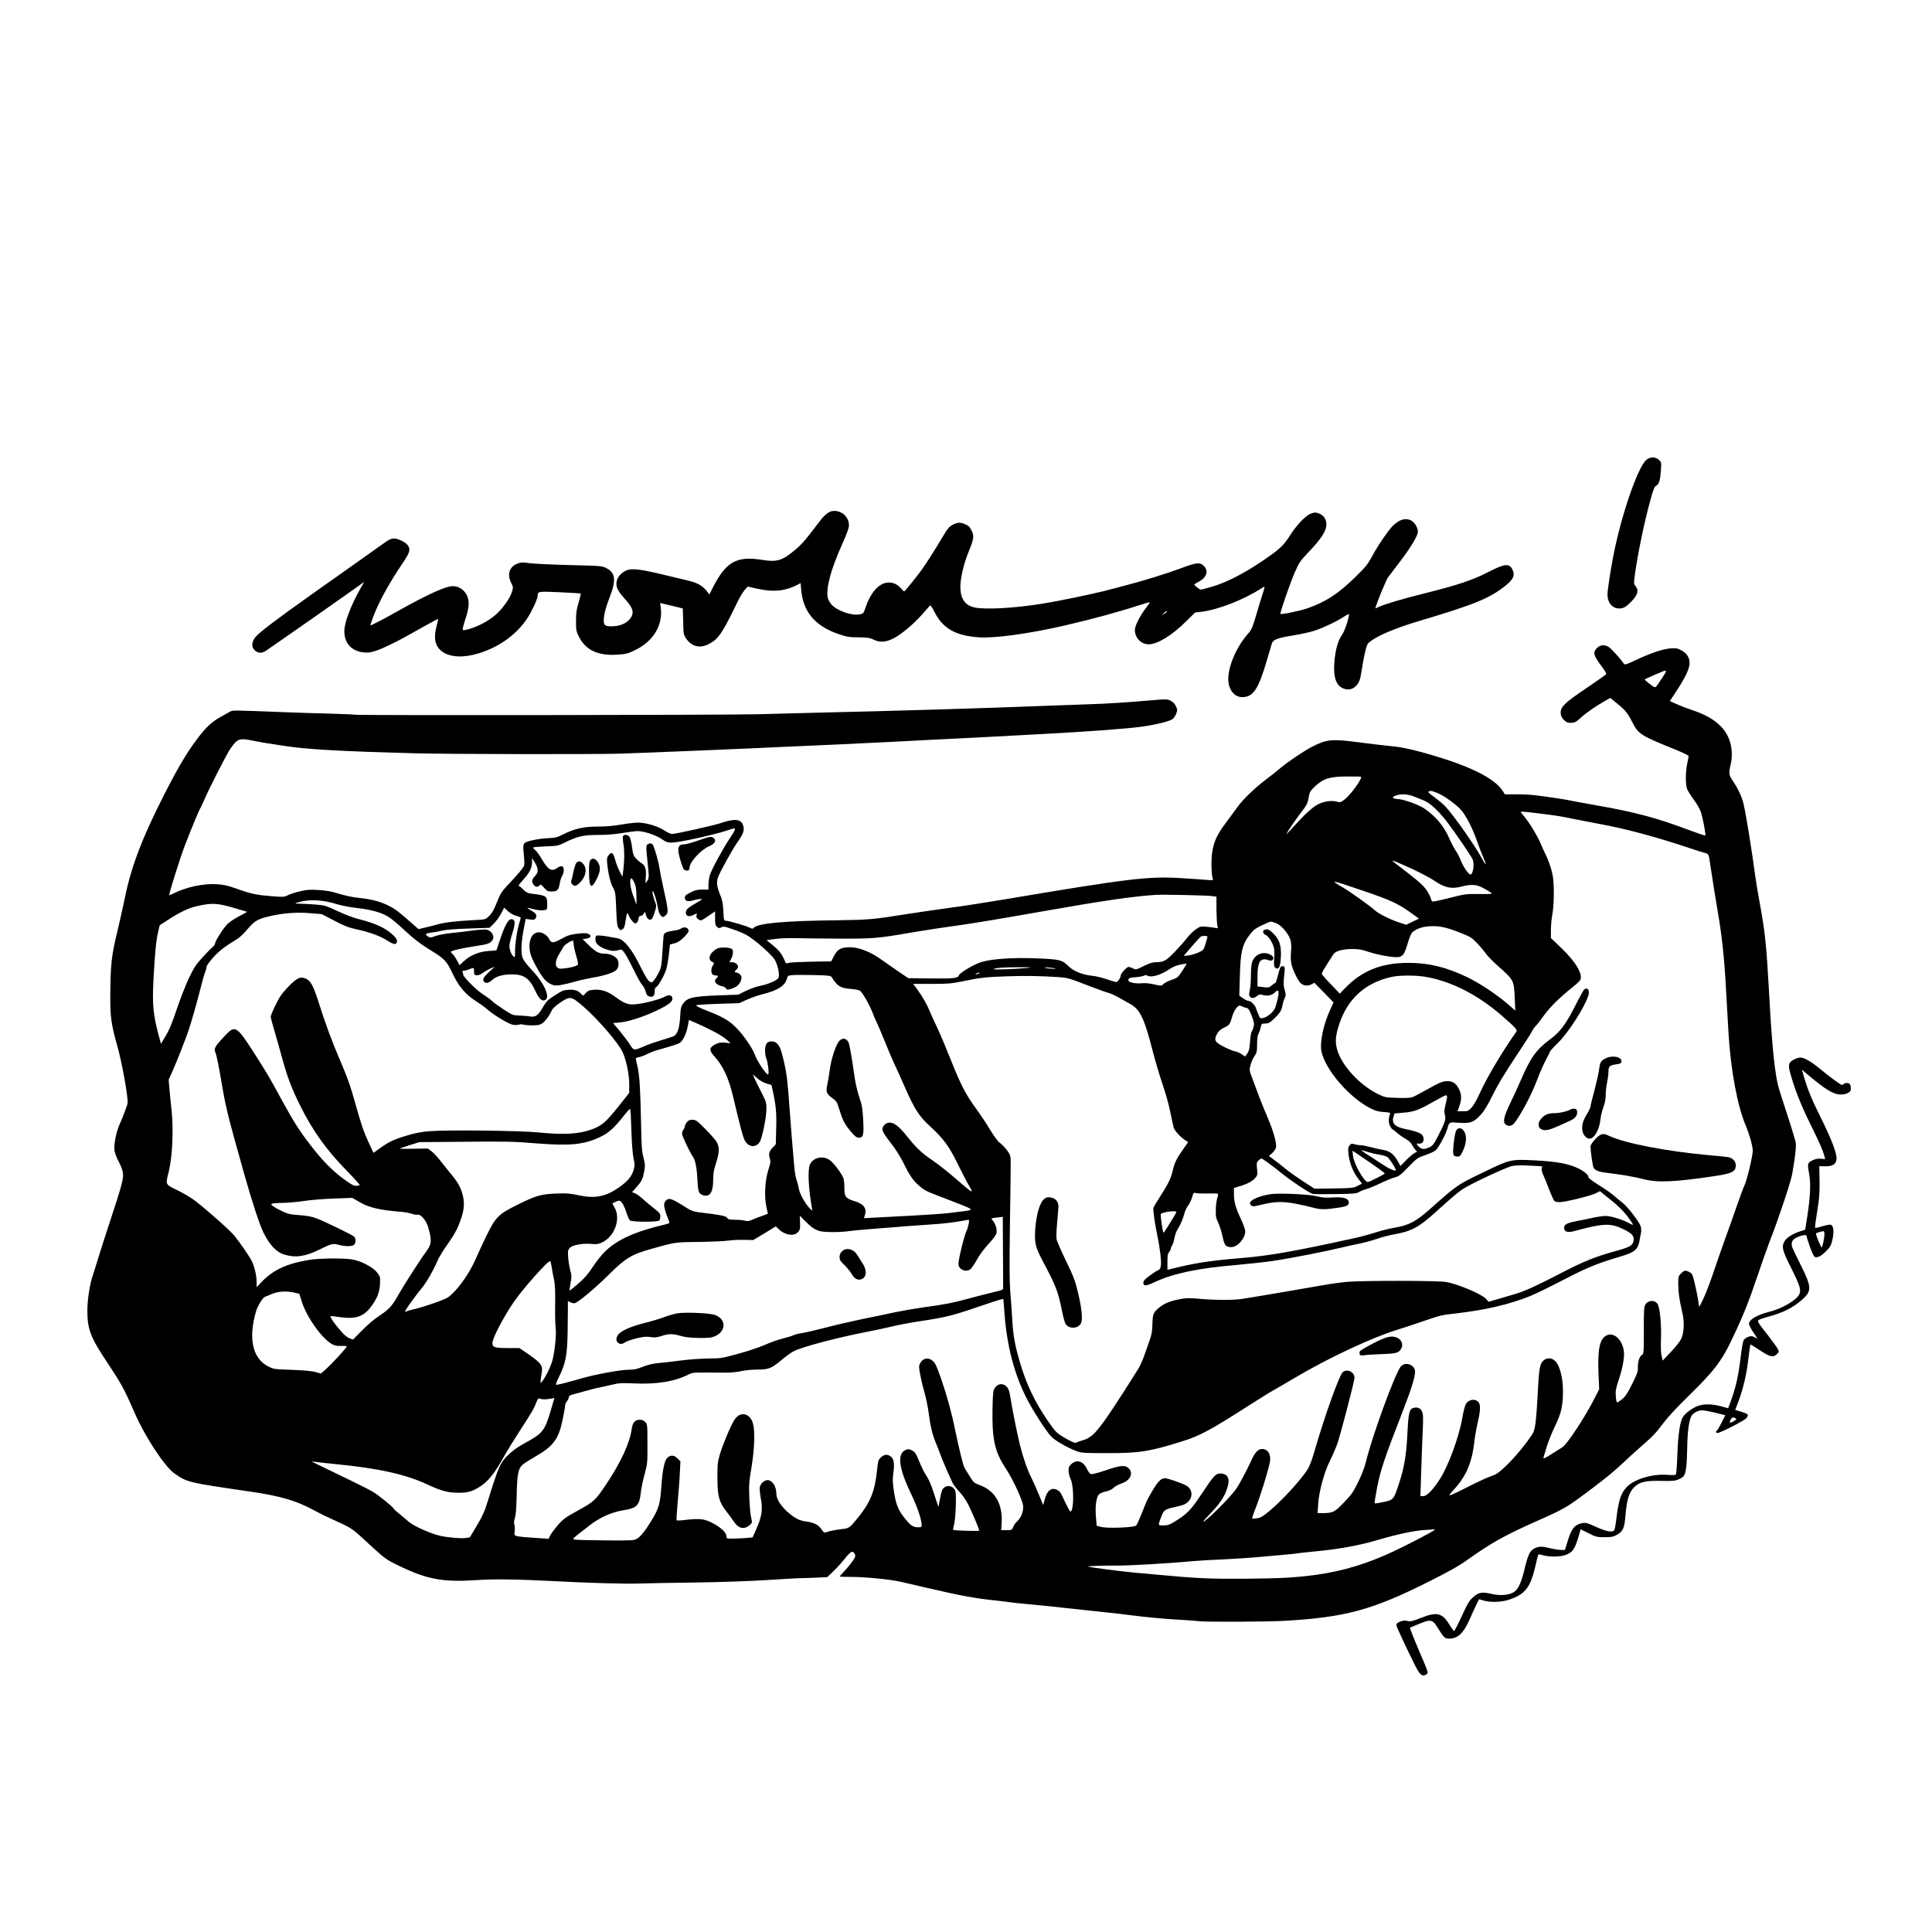 <?xml version="1.0" standalone="no"?>
<!DOCTYPE svg PUBLIC "-//W3C//DTD SVG 20010904//EN"
 "http://www.w3.org/TR/2001/REC-SVG-20010904/DTD/svg10.dtd">
<svg version="1.0" xmlns="http://www.w3.org/2000/svg"
 width="200" height="200" viewBox="0 0 2048 2048"
 preserveAspectRatio="xMidYMid meet">
    <style type="text/css"> 
        .animate-color { 
            animation: animate-color 5s ease-in-out infinite; 
        }
        @keyframes animate-color { 
            0% { fill: #ff0000; } 
            100% { fill: #0000ff; } 
        } 
    </style>


<g transform="translate(0,2048) scale(0.1,-0.1)"
class="animate-color" stroke="none">
<path d="M17452 15605 c-92 -77 -270 -599 -352 -1028 -32 -169 -60 -355 -60
-398 0 -87 51 -149 124 -149 47 0 74 16 135 80 65 67 75 117 34 163 -15 16
-15 28 1 140 35 237 98 539 163 774 29 106 41 134 59 144 30 16 42 53 50 161
6 84 6 87 -19 112 -36 35 -94 36 -135 1z"/>
<path d="M8820 15062 c-38 -6 -87 -47 -138 -117 -128 -171 -178 -229 -242
-284 -143 -123 -200 -142 -360 -116 -275 44 -386 -20 -529 -304 l-32 -63 -23
31 c-44 59 -100 92 -197 115 -35 9 -147 36 -249 60 -230 56 -335 71 -390 56
-55 -15 -107 -63 -120 -111 -17 -63 1 -105 79 -192 86 -94 104 -143 73 -197
-31 -55 -99 -92 -180 -98 -90 -6 -112 5 -112 58 0 62 19 136 66 258 67 173 57
251 -39 300 -43 23 -57 24 -388 32 -189 5 -381 14 -427 20 -73 11 -89 10 -128
-5 -84 -32 -111 -114 -65 -204 21 -40 22 -48 10 -89 -18 -66 -97 -180 -170
-245 -36 -33 -102 -77 -151 -101 -83 -42 -192 -76 -204 -63 -3 3 8 48 25 100
38 113 47 178 32 234 -23 86 -104 141 -185 127 -89 -14 -287 -108 -586 -277
-111 -63 -254 -137 -264 -137 -2 0 11 39 29 88 59 159 168 358 317 578 74 110
83 143 48 187 -27 34 -105 70 -147 69 -19 -1 -48 -12 -66 -24 -18 -12 -134
-94 -258 -183 -125 -88 -356 -252 -515 -364 -399 -283 -588 -426 -626 -474
-43 -54 -45 -108 -5 -143 35 -30 75 -31 118 -1 193 132 868 605 977 684 l63
45 -42 -73 c-103 -185 -169 -361 -169 -448 0 -130 76 -214 207 -227 47 -5 73
-1 138 21 76 26 233 103 375 185 82 47 270 150 274 150 2 0 -5 -32 -15 -72
-36 -137 -18 -220 61 -277 83 -60 230 -66 390 -15 216 68 393 196 509 369 48
73 111 208 111 242 1 44 4 45 234 35 119 -5 219 -12 222 -14 2 -3 -8 -45 -22
-94 -22 -72 -28 -109 -28 -194 -1 -96 2 -110 28 -164 71 -146 202 -209 408
-196 98 7 113 10 195 51 187 92 289 258 268 439 l-7 58 84 -20 c45 -11 100
-24 120 -29 l36 -9 4 -139 c3 -136 4 -140 33 -182 71 -101 176 -109 292 -23
64 48 119 139 251 414 23 47 56 102 74 124 l34 38 99 -22 c169 -38 292 -27
416 35 l46 24 6 -73 c20 -230 147 -382 392 -466 89 -31 113 -35 216 -36 98 -2
124 -6 159 -24 63 -32 128 -29 208 11 80 39 217 153 307 256 38 43 74 84 80
91 9 10 20 -5 51 -65 88 -175 223 -252 470 -269 166 -12 537 39 909 125 286
66 576 145 777 211 67 21 124 38 126 36 2 -2 -17 -30 -42 -63 -63 -82 -116
-187 -116 -231 0 -83 66 -152 147 -152 93 0 250 97 399 246 l92 91 62 7 c179
20 459 130 647 253 13 9 25 14 27 12 2 -2 -7 -38 -21 -79 -14 -41 -44 -141
-68 -223 -36 -122 -49 -154 -78 -186 -126 -139 -217 -346 -217 -491 1 -109 63
-190 148 -190 116 0 172 84 261 390 24 80 47 159 52 176 13 44 56 60 231 89
81 13 182 36 225 50 93 31 238 100 311 149 28 19 52 30 52 25 0 -40 -45 -176
-70 -212 -43 -61 -69 -143 -82 -262 -22 -203 17 -304 125 -322 72 -11 136 48
151 142 36 226 60 330 82 349 74 69 273 155 544 235 587 175 750 242 915 378
76 62 94 102 71 156 -32 79 -79 76 -258 -16 -167 -86 -325 -139 -658 -222
-237 -59 -419 -112 -496 -145 l-45 -20 6 23 c21 67 109 280 128 306 12 16 73
96 135 178 111 146 182 266 182 307 -1 45 -36 102 -76 121 -70 33 -155 -6
-232 -108 -73 -98 -128 -183 -180 -278 -44 -82 -68 -111 -174 -215 -181 -177
-312 -263 -508 -332 -81 -28 -277 -69 -287 -59 -8 8 103 327 153 442 43 98 57
120 129 195 153 160 205 239 205 314 0 54 -33 99 -86 116 -29 10 -43 9 -79 -5
-57 -21 -154 -124 -228 -242 -63 -98 -109 -140 -277 -254 -204 -139 -393 -235
-542 -278 -58 -17 -111 -31 -119 -31 -13 1 -69 44 -69 54 0 3 23 17 51 32 82
45 102 112 50 165 -42 41 -76 38 -243 -25 -154 -57 -411 -137 -603 -186 -66
-18 -160 -42 -210 -55 -133 -34 -511 -112 -660 -135 -296 -47 -600 -64 -715
-39 -100 21 -149 93 -150 217 0 91 37 251 86 369 57 139 62 170 34 228 -17 36
-33 52 -64 66 -54 24 -83 24 -136 -3 -35 -18 -53 -38 -89 -98 -92 -155 -195
-317 -240 -379 -55 -76 -180 -231 -187 -231 -2 0 -20 17 -39 39 -44 49 -106
67 -166 50 -83 -25 -156 -117 -203 -256 -22 -64 -24 -68 -61 -75 -83 -18 -239
36 -300 103 -19 21 -37 54 -41 75 -19 104 34 300 153 564 36 80 68 163 71 185
11 100 -78 184 -178 167z m3550 -1066 c0 -2 -12 -12 -27 -21 l-28 -18 19 21
c17 20 36 29 36 18z"/>
<path d="M16929 13611 c-47 -47 -39 -77 51 -197 28 -37 49 -72 47 -78 -1 -6
-88 -68 -192 -138 -263 -176 -303 -218 -289 -293 7 -40 50 -83 84 -86 54 -5
73 3 123 49 55 52 163 127 259 181 l58 33 75 -62 c87 -71 110 -100 159 -197
62 -124 90 -142 454 -288 78 -32 142 -63 142 -69 0 -6 -7 -42 -15 -81 -19 -91
-19 -225 0 -271 8 -19 39 -69 69 -110 30 -41 64 -98 74 -127 20 -54 57 -245
49 -254 -3 -2 -76 22 -164 55 -350 132 -581 194 -1001 267 -142 25 -263 48
-271 50 -16 6 -250 41 -366 55 -44 6 -135 10 -202 10 l-121 0 -21 33 c-88 142
-371 279 -851 411 -164 45 -241 59 -375 71 -38 3 -173 20 -300 36 -287 38
-339 33 -495 -46 -80 -40 -265 -165 -335 -225 -33 -28 -100 -82 -150 -119
-124 -94 -244 -209 -306 -294 -29 -40 -88 -120 -131 -178 -89 -121 -120 -190
-138 -302 -13 -78 -9 -243 6 -281 7 -18 3 -19 -67 -13 -41 4 -165 12 -277 19
-342 20 -545 -4 -1841 -222 -194 -33 -471 -76 -615 -95 -143 -19 -344 -49
-446 -65 -348 -56 -411 -61 -725 -65 -571 -6 -855 -32 -896 -81 -9 -11 -16
-11 -41 2 -36 19 -225 74 -254 74 -20 0 -22 6 -26 103 -5 84 -11 116 -37 179
-33 80 -38 132 -18 183 25 64 152 293 204 367 63 90 75 124 62 173 -20 73 -87
82 -239 30 -80 -27 -475 -115 -517 -115 -15 0 -50 16 -79 36 -64 44 -196 84
-280 84 -34 0 -115 -9 -181 -21 -80 -14 -160 -21 -248 -21 -149 0 -245 -22
-369 -84 -61 -31 -83 -36 -157 -39 -93 -4 -217 -29 -243 -48 -21 -15 -23 -42
-12 -139 4 -43 6 -88 2 -102 -6 -23 -66 -95 -192 -228 -40 -41 -63 -78 -85
-135 -45 -112 -63 -144 -101 -179 -32 -31 -35 -32 -163 -38 -184 -10 -299 -23
-380 -46 -38 -10 -99 -26 -135 -34 l-64 -15 -53 47 c-146 129 -189 163 -251
195 -90 47 -186 74 -310 87 -96 10 -154 23 -292 64 -30 9 -102 19 -160 22 -87
5 -120 3 -193 -15 -48 -11 -105 -30 -127 -41 -38 -19 -47 -20 -173 -10 -160
13 -217 25 -370 80 -94 33 -136 43 -211 47 -140 9 -326 -31 -459 -99 -22 -11
-41 -18 -43 -16 -6 7 115 395 165 524 70 183 150 375 166 400 7 12 25 50 40
85 45 108 234 478 274 538 75 110 99 119 230 92 87 -18 195 -36 366 -61 239
-35 605 -55 1360 -75 363 -10 1915 -12 2175 -4 309 10 1364 54 1805 75 176 8
419 19 540 24 121 6 398 19 615 30 217 12 481 25 585 30 171 8 362 18 950 50
471 25 887 56 1030 76 149 20 301 57 334 81 14 11 32 38 40 60 13 36 12 43 -5
79 -12 25 -32 45 -56 57 -35 17 -46 17 -210 3 -257 -22 -453 -35 -643 -41 -93
-3 -282 -10 -420 -15 -675 -27 -1680 -57 -2485 -75 -135 -3 -410 -10 -611 -16
-350 -9 -4253 -14 -4281 -5 -7 3 -121 7 -253 11 -132 3 -346 10 -475 15 -591
23 -562 23 -597 3 -17 -10 -57 -32 -90 -50 -85 -47 -144 -98 -216 -188 -126
-159 -221 -314 -380 -625 -235 -460 -354 -768 -421 -1097 -19 -92 -58 -265
-86 -383 -59 -244 -69 -340 -71 -665 -2 -219 11 -310 71 -520 53 -186 120
-558 112 -620 -3 -23 -48 -142 -86 -227 -34 -77 -60 -209 -53 -271 4 -29 22
-78 45 -121 22 -40 42 -92 45 -119 8 -60 -10 -127 -133 -502 -49 -148 -108
-331 -130 -405 -23 -74 -47 -153 -55 -175 -32 -88 -59 -260 -59 -375 -1 -200
32 -286 218 -564 141 -212 174 -272 285 -527 109 -250 316 -565 420 -638 137
-95 137 -95 793 -191 333 -48 496 -96 691 -202 49 -27 135 -69 191 -94 170
-76 207 -97 281 -164 39 -36 113 -103 163 -149 116 -106 138 -121 286 -191
276 -132 453 -163 786 -140 192 13 435 10 820 -10 364 -20 770 -31 920 -26 85
3 355 8 600 11 276 4 568 14 770 27 179 12 345 21 370 20 25 0 91 2 147 5
l102 5 69 66 c38 37 92 97 121 134 32 41 60 68 72 68 23 0 41 -32 32 -57 -9
-25 -66 -99 -119 -155 -24 -26 -44 -48 -44 -50 0 -2 60 -4 133 -4 156 -1 409
-27 522 -53 44 -10 170 -40 280 -65 333 -78 493 -108 710 -131 77 -8 151 -18
165 -20 14 -3 99 -12 190 -20 161 -15 288 -28 575 -60 77 -9 203 -22 280 -30
77 -8 174 -19 215 -25 180 -23 368 -41 535 -50 99 -6 191 -13 205 -15 52 -10
733 -7 915 4 642 38 925 116 1520 415 220 110 319 166 410 231 239 171 393
258 700 395 338 150 345 154 611 354 164 123 254 198 349 288 44 42 127 118
185 168 126 110 153 139 240 255 39 52 150 171 265 283 264 258 346 365 455
596 117 245 174 387 265 656 51 151 113 327 138 391 87 220 221 622 235 704
31 175 44 289 38 329 -4 25 -42 152 -85 283 -43 131 -85 263 -94 293 -42 144
-73 442 -102 980 -31 559 -43 670 -105 1010 -17 91 -35 201 -41 245 -35 266
-101 675 -126 780 -18 78 -57 162 -114 247 -44 64 -46 79 -23 175 11 45 14 92
11 138 -15 211 -152 352 -429 441 -45 15 -115 42 -155 60 l-72 32 65 99 c97
146 144 245 144 303 0 61 -30 107 -90 138 -37 20 -56 23 -110 19 -79 -5 -215
-51 -370 -124 -107 -50 -115 -53 -128 -36 -42 59 -132 157 -158 174 -46 28
-90 25 -125 -10z m731 -249 c0 -9 -86 -140 -105 -161 -11 -11 -22 -7 -69 30
-30 24 -54 44 -52 46 8 8 203 93 214 93 6 0 12 -4 12 -8z m-3230 -1117 c0 -34
-112 -188 -171 -235 -46 -36 -51 -38 -86 -28 -56 15 -134 5 -199 -27 -59 -29
-142 -105 -282 -260 -35 -39 -60 -63 -56 -55 15 31 109 167 166 241 48 62 60
86 68 132 11 70 18 84 73 134 89 82 155 102 345 102 78 1 142 -1 142 -4z m818
-176 c65 -28 188 -117 236 -171 55 -60 123 -192 170 -326 19 -56 49 -134 66
-171 42 -96 37 -110 -8 -26 -75 138 -288 443 -387 553 -22 24 -75 69 -118 100
-63 46 -75 58 -60 63 21 9 41 4 101 -22z m-253 -35 c33 -14 74 -30 90 -36 72
-26 164 -111 263 -242 91 -122 235 -332 261 -383 23 -46 8 -163 -22 -163 -20
0 -75 81 -102 149 -12 33 -37 79 -54 104 -17 25 -47 82 -67 128 -58 133 -146
238 -268 320 -61 41 -226 99 -281 99 -16 0 -37 5 -45 10 -12 7 -7 12 20 24 54
24 136 20 205 -10z m1345 -180 c164 -20 201 -26 350 -57 69 -14 190 -37 270
-52 275 -50 612 -141 980 -265 47 -16 104 -34 127 -40 48 -12 45 -5 67 -155
21 -144 51 -328 80 -500 36 -206 63 -455 76 -680 10 -186 27 -485 34 -595 25
-386 93 -750 180 -958 42 -100 76 -222 76 -270 0 -57 -63 -318 -89 -370 -10
-20 -49 -125 -86 -232 -37 -107 -89 -256 -117 -330 -27 -74 -71 -200 -98 -280
-66 -197 -111 -313 -147 -385 l-31 -60 -7 50 c-13 91 -55 275 -67 295 -13 20
-49 40 -74 40 -9 0 -29 -13 -45 -29 -27 -28 -29 -35 -29 -108 0 -90 12 -172
41 -296 26 -106 22 -219 -9 -288 -10 -24 -59 -86 -108 -138 l-89 -94 -11 49
c-8 31 -10 97 -7 179 6 143 -10 323 -33 367 -26 49 -99 50 -131 1 -16 -24 -18
-55 -18 -275 0 -244 0 -248 -22 -263 -27 -19 -43 -74 -41 -136 2 -36 -9 -66
-60 -169 -50 -100 -71 -132 -108 -163 -25 -20 -49 -35 -54 -32 -4 2 -10 33
-12 67 -4 52 1 79 28 161 44 131 66 247 58 311 -16 123 -101 204 -179 172 -77
-32 -101 -143 -90 -407 l7 -165 -41 -81 c-103 -207 -301 -508 -353 -537 -18
-11 -63 -39 -100 -63 -87 -56 -103 -62 -95 -37 3 10 19 62 35 114 16 52 52
142 80 200 64 132 83 199 89 325 9 163 -25 321 -80 376 -38 39 -93 40 -130 3
-35 -35 -44 -88 -57 -354 -6 -124 -17 -264 -24 -312 -12 -78 -19 -94 -62 -154
-78 -111 -186 -235 -269 -311 -64 -59 -90 -76 -144 -93 -36 -12 -144 -62 -240
-111 -95 -49 -181 -89 -189 -89 -11 0 -5 12 20 38 147 154 211 299 237 532 6
52 20 133 31 180 29 119 36 195 20 225 -29 54 -113 46 -144 -13 -8 -16 -25
-83 -36 -148 -36 -204 -149 -509 -241 -650 -73 -111 -135 -174 -172 -174 l-30
0 7 228 c4 125 11 318 16 430 8 169 7 209 -5 237 -15 37 -47 52 -90 41 -45
-11 -55 -51 -65 -257 -13 -257 -35 -385 -99 -572 -49 -144 -52 -147 -155 -169
-48 -11 -91 -17 -94 -13 -3 3 9 81 27 173 36 182 83 321 261 777 98 252 140
384 140 444 0 72 -99 111 -149 58 -59 -64 -314 -760 -375 -1027 -10 -42 -44
-129 -78 -199 -54 -110 -71 -134 -152 -218 -99 -103 -118 -112 -225 -113 l-54
0 6 92 c7 133 64 343 126 466 27 53 63 137 80 186 29 83 168 615 178 681 10
64 -69 110 -121 72 -36 -26 -188 -448 -301 -837 -34 -116 -55 -169 -83 -210
-82 -120 -262 -315 -393 -425 -72 -60 -95 -74 -134 -79 -26 -4 -49 -5 -51 -3
-3 2 8 38 24 78 61 156 133 384 162 513 18 83 -17 146 -81 146 -41 0 -74 -33
-110 -112 -59 -128 -130 -261 -169 -316 -64 -91 -331 -355 -345 -341 -2 2 38
47 89 100 96 101 143 175 170 270 26 88 -2 138 -76 139 -51 0 -69 -19 -197
-211 -117 -177 -161 -222 -293 -301 -51 -32 -71 -38 -115 -38 -61 0 -60 -7
-21 98 24 64 41 76 141 96 42 9 90 22 106 31 90 46 96 156 11 200 -52 27 -193
75 -221 75 -41 0 -75 -34 -133 -133 -59 -100 -56 -95 -116 -247 -23 -58 -48
-112 -56 -121 -20 -22 -312 -33 -376 -14 l-43 12 -8 99 c-9 108 4 202 32 233
9 10 41 23 71 30 35 7 66 22 85 40 16 16 53 36 82 45 94 31 131 108 78 161
-36 37 -89 33 -244 -21 -77 -26 -142 -43 -154 -40 -14 3 -30 23 -44 53 -38 83
-107 106 -164 55 -28 -25 -32 -35 -32 -74 1 -25 10 -63 21 -84 35 -70 38 -312
4 -346 -8 -8 -23 18 -105 190 -15 31 -63 55 -93 48 -37 -10 -60 -42 -79 -109
l-17 -61 -43 104 c-23 58 -60 141 -82 185 -42 82 -86 209 -122 350 -25 99 -86
403 -101 505 -12 83 -32 119 -74 133 -35 12 -69 -3 -93 -40 -15 -23 -19 -55
-22 -215 -6 -327 23 -457 142 -637 62 -92 151 -278 178 -369 17 -58 -9 -143
-57 -187 -19 -17 -39 -46 -45 -63 -11 -31 -13 -32 -68 -32 l-58 0 5 77 c11
198 -68 337 -225 397 -67 26 -72 29 -115 99 -25 39 -51 82 -57 94 -13 25 -61
223 -97 398 -37 183 -87 363 -148 540 -44 125 -62 166 -86 187 -47 43 -107 33
-136 -23 -15 -29 -15 -39 0 -119 9 -48 29 -134 46 -191 16 -57 37 -158 45
-224 16 -128 41 -230 75 -310 12 -28 33 -81 47 -120 24 -67 95 -230 131 -305
9 -19 42 -61 73 -95 33 -34 73 -94 96 -140 39 -78 113 -255 113 -270 0 -8
-268 0 -276 8 -3 2 2 29 10 59 8 32 16 118 18 200 3 123 0 148 -14 170 -24 37
-73 46 -107 21 -26 -20 -30 -32 -52 -148 l-12 -60 -46 142 c-30 92 -58 157
-80 188 -19 27 -53 93 -75 149 -36 88 -46 103 -77 120 -32 17 -40 18 -68 6
-94 -39 -75 -193 59 -470 64 -133 110 -269 110 -327 0 -20 -5 -23 -34 -23 -57
0 -80 15 -144 94 -72 90 -96 149 -117 294 -13 90 -14 125 -5 191 13 98 6 145
-27 171 -35 27 -67 25 -104 -8 -29 -26 -31 -33 -44 -152 -22 -208 -71 -328
-194 -480 -96 -119 -98 -121 -185 -130 -67 -8 -133 -22 -170 -36 -8 -3 -23 10
-35 30 -31 50 -80 76 -164 87 -56 8 -84 18 -127 46 -109 72 -190 176 -190 245
0 82 -43 148 -95 148 -34 0 -73 -37 -81 -75 -3 -18 2 -72 11 -120 22 -111 11
-191 -46 -320 l-41 -92 -75 -7 c-42 -3 -105 -6 -140 -6 -62 0 -63 1 -63 27 0
59 -157 165 -265 178 -31 4 -99 2 -155 -5 -55 -8 -103 -10 -107 -6 -4 4 1 86
10 184 9 97 20 236 23 309 l7 132 -31 31 c-36 36 -71 39 -107 8 -31 -28 -51
-121 -65 -312 -13 -180 -26 -224 -99 -346 -64 -107 -118 -177 -157 -200 -32
-20 -45 -21 -336 -19 -167 1 -314 5 -327 9 -27 7 -29 5 159 150 107 84 233
140 355 160 145 23 172 49 187 183 4 44 23 132 40 196 31 114 32 120 31 324 0
203 -1 209 -23 232 -17 18 -34 25 -61 25 -48 0 -74 -31 -83 -100 -19 -142
-112 -346 -261 -570 -124 -186 -133 -195 -305 -290 -138 -76 -158 -91 -217
-158 -35 -41 -72 -90 -81 -109 l-17 -35 -90 6 c-298 21 -275 15 -269 74 3 26
2 58 -4 71 -6 17 -4 39 6 70 10 32 16 108 19 241 4 218 16 281 60 321 15 14
74 52 131 85 199 113 254 188 297 400 14 65 25 130 25 142 0 13 9 35 20 49 11
14 20 34 20 43 0 14 16 22 68 35 37 10 94 25 127 35 33 10 87 23 120 30 33 6
98 21 145 32 74 18 104 19 230 13 247 -11 438 21 590 100 32 17 53 17 361 14
69 -1 134 5 185 16 46 10 118 17 174 17 117 0 147 11 255 102 44 37 102 79
128 92 86 45 444 140 748 200 101 19 238 49 304 65 66 16 196 40 290 54 265
40 343 59 590 144 127 43 244 82 261 85 l30 7 12 -158 c26 -342 104 -640 234
-895 63 -126 209 -352 261 -406 40 -42 161 -112 252 -148 69 -27 72 -27 330
-28 352 -1 460 16 806 125 190 59 300 119 709 381 107 68 222 140 255 158 33
18 130 75 216 126 365 217 826 433 1104 519 60 18 189 61 285 94 155 54 192
63 315 76 324 36 579 95 810 188 50 20 207 97 350 171 257 133 353 172 615
250 140 42 174 72 190 168 5 29 12 67 16 85 3 17 1 48 -6 67 -16 48 -139 207
-193 248 -24 18 -66 53 -93 77 -28 24 -100 74 -160 111 -60 37 -108 74 -106
80 5 20 -39 60 -101 91 -103 52 -228 76 -477 89 -241 12 -256 9 -524 -121
-292 -141 -285 -136 -571 -390 -156 -139 -228 -177 -386 -204 -52 -9 -141 -31
-199 -50 -58 -19 -168 -49 -245 -65 -623 -136 -871 -180 -1165 -205 -356 -30
-515 -55 -770 -120 l-25 -6 0 84 c0 67 4 89 18 104 9 11 17 26 17 34 0 8 6 24
14 35 8 11 19 46 25 78 6 33 20 73 31 90 33 52 58 109 74 170 8 31 27 71 41
87 13 17 32 55 41 85 14 50 18 54 37 47 12 -4 68 -6 124 -5 56 2 106 1 111 -2
6 -3 4 -23 -5 -47 -7 -23 -15 -78 -15 -123 -2 -69 2 -89 25 -137 15 -31 36
-96 46 -145 21 -98 34 -114 93 -114 67 0 148 92 148 169 0 16 -20 73 -45 126
-59 127 -75 184 -75 265 l0 67 58 17 c81 24 139 54 168 89 24 28 25 35 19 98
-6 61 -5 68 16 88 13 11 26 21 29 21 12 0 120 -79 222 -162 103 -83 287 -205
324 -214 11 -3 120 -4 240 -2 181 2 224 6 244 19 14 9 50 24 81 33 31 9 101
38 155 64 55 27 121 54 149 61 44 11 62 25 145 111 92 94 98 98 178 125 45 15
96 38 112 52 28 23 108 174 124 233 18 65 20 66 104 59 136 -11 173 1 249 85
36 39 73 100 126 208 52 105 127 231 242 403 92 138 171 261 176 275 6 14 21
36 35 50 14 14 54 65 89 114 65 90 168 192 302 299 40 32 78 67 84 78 31 59
-45 189 -196 335 l-115 110 0 85 c0 46 7 120 15 164 18 91 21 298 7 395 -12
78 -43 172 -83 252 -16 32 -39 82 -50 111 -27 67 -110 206 -166 274 -24 29
-43 54 -43 57 0 5 69 -1 220 -20z m-8550 -168 c0 -8 -24 -50 -54 -93 -65 -96
-188 -320 -210 -386 -9 -26 -16 -72 -16 -102 l0 -55 -65 0 c-53 0 -77 -6 -125
-30 -49 -25 -60 -35 -60 -55 0 -37 28 -47 85 -30 26 8 62 15 79 15 27 0 21 -5
-49 -45 -87 -50 -105 -67 -105 -102 0 -35 36 -45 81 -22 l36 18 -4 -24 c-4
-17 2 -28 21 -41 27 -17 27 -16 101 34 l75 51 0 -73 c0 -60 3 -76 20 -91 17
-16 24 -16 44 -6 20 11 32 10 72 -2 118 -38 187 -67 239 -105 98 -69 225 -185
256 -233 31 -49 55 -154 43 -191 -8 -27 -112 -73 -195 -88 -35 -6 -102 -30
-149 -52 l-85 -42 -204 -7 c-276 -11 -330 -23 -377 -84 -25 -34 -29 -48 -34
-144 -8 -127 -31 -192 -76 -208 -16 -6 -76 -25 -134 -43 -58 -17 -134 -44
-170 -60 -110 -49 -112 -48 -153 18 -20 31 -68 95 -107 142 l-71 85 68 6 c92
8 254 60 389 124 135 65 176 97 172 134 -4 34 -39 40 -87 13 -47 -26 -211 -69
-299 -77 -82 -9 -122 6 -220 78 -80 59 -146 81 -224 75 -53 -4 -65 -9 -89 -35
-27 -31 -27 -31 -46 -11 -34 38 -72 50 -137 46 -54 -4 -71 -11 -146 -60 -74
-48 -90 -64 -123 -122 -53 -91 -79 -110 -137 -101 -25 4 -76 9 -115 10 -68 2
-73 4 -170 67 -55 36 -109 75 -119 87 -11 12 -54 44 -97 71 -70 45 -209 184
-209 210 0 4 -3 15 -6 24 -4 11 0 16 14 16 11 0 36 7 55 15 50 21 52 20 52
-22 0 -34 3 -38 27 -41 19 -2 42 7 70 27 24 17 61 38 83 47 l40 16 -57 -51
c-61 -56 -77 -84 -58 -106 20 -24 50 -17 90 19 44 40 119 59 218 57 117 -2
176 -45 233 -167 42 -93 74 -123 110 -104 54 29 -13 179 -138 311 -46 49 -91
106 -100 127 -23 51 -20 161 7 304 l22 117 48 -6 c41 -5 49 -3 59 15 16 31 4
50 -53 83 -53 31 -48 32 44 8 49 -13 117 -11 126 3 4 6 6 34 5 62 -3 78 -11
84 -161 102 -45 5 -61 13 -94 45 -21 22 -43 39 -48 39 -6 0 16 28 47 63 68 74
94 126 95 187 l0 45 30 -50 c39 -65 39 -103 0 -143 -34 -36 -37 -57 -14 -90
18 -26 46 -29 64 -7 11 13 17 10 47 -25 32 -37 39 -40 84 -40 57 0 72 17 83
90 4 24 15 58 25 75 24 40 22 98 -3 103 -10 2 -31 -5 -47 -17 -60 -45 -98 -24
-164 89 -26 44 -58 89 -73 100 -14 11 -22 23 -19 27 4 3 64 8 134 11 121 4
132 7 195 38 136 68 199 83 353 83 94 0 179 7 260 20 66 11 140 21 165 21 65
0 195 -43 257 -86 45 -31 61 -37 106 -36 77 1 435 80 577 126 89 30 90 30 90
12z m7100 -381 c95 -40 259 -123 305 -155 117 -80 187 -96 294 -69 107 27 156
25 227 -11 32 -16 70 -39 84 -49 24 -19 24 -19 -120 -18 -141 2 -150 0 -313
-41 -93 -24 -174 -41 -181 -39 -7 3 -16 18 -19 34 -3 16 -23 54 -44 86 -36 53
-86 97 -290 253 -40 30 -73 57 -73 60 0 2 15 -2 33 -9 17 -8 61 -27 97 -42z
m-448 -265 c310 -105 378 -137 539 -254 l61 -44 -68 -32 -68 -33 -70 23 c-92
29 -223 94 -261 130 -51 46 -259 195 -344 245 -142 83 -126 80 211 -35z
m-1592 -59 l45 -6 0 -135 c1 -74 5 -150 9 -169 8 -33 8 -34 -20 -27 -16 3 -58
9 -94 12 -61 6 -68 4 -111 -25 -25 -17 -68 -59 -95 -93 -27 -35 -87 -102 -133
-150 -89 -93 -116 -108 -201 -108 -33 0 -68 -11 -127 -41 -79 -39 -82 -40
-112 -25 -16 9 -38 16 -48 16 -19 0 -83 -70 -83 -90 0 -23 -31 -70 -47 -70 -8
0 -55 14 -103 30 -48 17 -116 33 -151 36 -101 10 -197 48 -249 99 -72 71 -95
76 -344 86 -249 10 -473 -5 -586 -40 -77 -24 -226 -113 -235 -140 -10 -31 -56
-36 -303 -33 l-234 3 -108 73 c-59 41 -132 92 -162 113 -132 98 -264 148 -373
141 -80 -5 -110 -25 -147 -97 l-27 -52 -198 -3 c-109 -2 -217 -7 -240 -11
l-41 -7 -20 43 c-28 62 -59 100 -127 155 l-59 48 85 12 c47 7 143 11 219 9 74
-2 284 -4 465 -5 361 -1 405 2 775 66 113 19 252 41 310 49 294 40 497 73
1105 180 617 109 926 153 1165 169 76 5 545 -5 600 -13z m-9295 -81 c62 -19
151 -37 235 -46 153 -18 261 -49 335 -98 28 -18 93 -72 145 -121 120 -111 183
-159 306 -235 138 -86 159 -108 219 -235 66 -140 139 -227 250 -297 44 -28 98
-67 120 -87 58 -54 220 -152 267 -163 25 -5 52 -5 67 0 14 5 35 6 46 1 11 -4
53 -8 94 -8 57 -1 81 3 106 19 32 20 80 84 106 143 8 17 44 49 86 78 107 72
118 70 246 -40 152 -131 375 -389 418 -486 39 -87 69 -234 69 -334 l0 -96
-103 -130 c-139 -175 -184 -215 -283 -253 -140 -54 -301 -64 -579 -36 -190 19
-963 28 -1148 13 -85 -6 -152 -19 -240 -45 -141 -42 -196 -68 -290 -136 l-68
-49 -50 108 c-55 119 -76 180 -144 421 -53 190 -80 265 -174 485 -80 189 -139
349 -210 572 -59 185 -86 236 -137 260 -59 28 -97 10 -191 -88 -65 -68 -89
-103 -131 -189 -29 -58 -52 -114 -52 -125 0 -11 18 -80 40 -154 22 -74 56
-192 75 -264 60 -222 106 -343 202 -535 129 -258 274 -460 480 -671 84 -86
150 -159 146 -162 -3 -4 -21 -7 -40 -7 -25 0 -55 17 -130 72 -122 90 -227 197
-350 357 -116 149 -185 259 -302 473 -127 236 -172 312 -302 513 -179 279
-197 289 -298 183 -120 -128 -127 -141 -104 -195 9 -21 33 -141 55 -268 52
-311 68 -374 244 -1000 88 -312 167 -552 209 -635 64 -128 135 -203 215 -228
118 -37 222 -23 370 49 138 68 149 70 212 53 71 -19 143 -18 162 2 21 21 20
67 -1 86 -24 21 -319 164 -401 194 -47 18 -97 27 -177 33 -94 6 -121 12 -179
39 -37 17 -81 41 -98 54 -28 20 -29 22 -12 29 10 4 63 8 117 8 53 1 152 10
220 20 67 11 209 22 317 26 l195 7 79 -46 c101 -58 215 -84 441 -102 39 -3 89
-13 112 -21 22 -8 50 -12 60 -9 13 4 28 -4 50 -26 40 -42 56 -77 77 -162 23
-93 15 -137 -38 -206 -59 -79 -243 -366 -295 -459 -60 -110 -100 -154 -200
-219 -51 -33 -126 -96 -182 -154 l-97 -98 -36 13 c-23 8 -56 35 -91 75 -67 77
-119 151 -111 159 3 3 37 1 75 -6 175 -28 265 -4 342 92 72 91 102 161 107
252 4 79 4 81 -30 125 -43 58 -173 125 -268 140 -98 15 -342 12 -450 -5 -245
-40 -389 -108 -517 -245 l-42 -45 -1 59 c0 67 -23 162 -52 220 -27 53 -116
183 -182 265 -47 58 -268 255 -420 374 -33 26 -115 75 -181 108 -138 68 -131
53 -95 204 40 167 51 456 26 675 -8 69 -17 163 -21 210 l-7 85 47 105 c43 98
121 296 158 400 28 78 94 309 131 457 19 78 42 159 51 179 8 20 15 45 15 56 0
11 32 56 71 99 64 71 115 110 259 199 22 13 70 60 106 103 76 90 112 110 271
143 131 27 256 35 387 24 l126 -10 133 -69 c104 -55 152 -74 227 -90 142 -30
263 -74 335 -121 71 -46 98 -49 103 -9 2 19 -8 36 -46 71 -76 71 -184 121
-356 164 -60 15 -152 50 -228 86 -118 55 -135 61 -225 69 -54 4 -127 8 -162 9
-35 0 -62 2 -59 5 3 3 34 12 69 20 98 22 232 13 354 -25z m-1085 -41 c80 -23
146 -43 148 -44 2 -2 -34 -23 -80 -46 -46 -24 -100 -59 -121 -78 -42 -38 -137
-185 -137 -212 0 -10 -14 -29 -31 -43 -17 -14 -65 -63 -106 -109 -65 -70 -86
-102 -141 -217 -35 -74 -93 -223 -129 -330 -48 -144 -78 -217 -116 -280 l-51
-85 -12 45 c-72 262 -82 357 -66 658 15 271 27 393 49 486 l16 68 91 59 c119
78 215 123 301 143 160 36 211 34 385 -15z m3003 -87 c26 -7 47 -16 47 -20 0
-4 -7 -29 -15 -56 -24 -79 -45 -216 -45 -295 0 -67 -1 -72 -17 -60 -23 20 -43
72 -43 114 0 19 14 78 31 131 31 97 32 137 4 148 -41 15 -75 -40 -136 -219
l-37 -110 -85 -6 c-101 -7 -191 -45 -260 -108 l-45 -42 -30 54 c-16 29 -37 59
-46 66 -9 7 -16 17 -16 21 0 12 116 39 260 61 129 19 151 26 177 59 33 40 -2
104 -62 116 -17 3 -86 -2 -155 -11 -69 -10 -164 -21 -211 -25 -87 -9 -150 -22
-201 -42 -22 -8 -33 -7 -53 6 -35 23 -26 32 39 40 30 3 81 13 113 21 36 9 143
18 280 22 l222 8 46 45 c25 24 59 72 77 106 l32 62 41 -37 c25 -23 59 -42 88
-49z m8061 -81 c54 -24 128 -113 146 -177 8 -29 10 -71 5 -126 -4 -55 -2 -101
6 -133 14 -59 63 -161 92 -192 28 -32 77 -39 118 -18 l32 17 102 -104 101
-104 -32 -70 c-75 -161 -116 -355 -96 -450 41 -195 296 -490 522 -604 50 -26
82 -34 138 -38 62 -4 72 -7 67 -21 -18 -42 -17 -95 0 -127 10 -19 21 -34 24
-34 3 0 24 -16 46 -35 21 -20 63 -49 92 -65 32 -19 59 -42 69 -62 9 -18 25
-43 36 -55 l20 -21 -28 -15 c-16 -9 -56 -43 -89 -76 l-59 -61 -27 48 c-47 81
-86 111 -160 123 -35 6 -95 19 -134 30 -38 10 -84 19 -100 19 -17 0 -46 5 -65
10 -31 9 -37 8 -54 -12 -15 -19 -17 -33 -12 -84 10 -102 47 -195 109 -276 l35
-45 -47 -24 c-43 -22 -59 -24 -251 -27 l-205 -3 -125 81 c-69 45 -152 104
-185 132 -33 27 -86 69 -117 92 l-57 42 34 30 c19 16 37 43 41 59 10 41 -26
172 -86 312 -28 65 -66 159 -85 208 -18 50 -51 137 -73 195 -40 105 -40 105
-26 159 7 30 26 73 41 94 25 36 28 49 29 126 0 59 5 96 16 116 9 17 19 47 23
68 7 35 9 37 47 37 34 0 47 7 95 52 62 59 78 86 88 143 4 22 14 55 23 74 13
29 14 39 2 80 -15 50 -16 82 -5 183 7 59 5 68 -9 74 -10 4 -22 2 -27 -3 -10
-10 -14 -21 -41 -125 -7 -27 -16 -48 -20 -48 -3 0 -20 -11 -37 -26 -28 -23
-35 -25 -91 -18 l-60 7 0 106 c0 159 31 204 120 172 22 -7 32 -6 41 5 17 21 4
43 -37 60 -77 32 -160 -10 -183 -92 -6 -21 -11 -85 -11 -141 0 -56 -5 -124
-12 -152 -9 -40 -9 -53 2 -66 17 -21 42 -19 74 6 24 19 32 20 65 11 44 -14 99
-1 126 28 40 44 50 12 25 -85 -10 -41 -23 -83 -29 -92 -20 -37 -80 -85 -116
-93 -36 -8 -37 -8 -54 33 -10 23 -22 53 -26 67 -10 35 -55 80 -79 80 -11 0
-38 12 -59 27 l-40 28 6 205 c7 265 25 339 109 447 33 43 57 62 122 93 45 22
89 40 98 40 9 0 37 -9 62 -19z m1928 -92 c124 -48 137 -56 193 -114 33 -34 75
-84 94 -111 19 -27 73 -83 119 -124 181 -160 181 -159 189 -354 l6 -129 -84
73 c-112 97 -298 220 -423 280 -225 108 -404 152 -621 153 -287 2 -498 -82
-677 -268 l-56 -58 -93 98 c-52 53 -95 103 -97 110 -2 8 21 51 51 97 30 46 61
95 70 110 23 37 98 58 203 58 65 0 102 -6 171 -30 103 -34 274 -64 319 -55 46
8 64 35 95 141 15 53 36 105 46 116 31 34 93 60 162 67 111 11 187 -3 333 -60z
m-2662 -48 c0 -5 -9 -39 -21 -76 -20 -66 -21 -67 -77 -93 -31 -14 -78 -27
-105 -30 l-50 -5 87 101 c48 55 92 103 99 106 21 8 67 6 67 -3z m-267 -362
c-46 -70 -51 -75 -111 -95 -35 -12 -74 -31 -87 -44 -23 -22 -23 -22 -100 -5
-50 11 -97 16 -133 12 -31 -3 -75 -1 -99 6 -35 9 -43 15 -41 32 3 17 12 21 73
26 39 3 79 10 91 16 12 7 25 8 35 2 40 -25 137 2 234 66 39 26 78 43 119 50
34 7 63 11 64 9 2 -1 -18 -35 -45 -75z m-1638 31 c-123 -13 -370 -22 -362 -13
14 13 111 20 277 20 121 0 140 -1 85 -7z m294 -6 c8 -8 -84 -2 -109 6 -16 6
-1 7 40 3 36 -3 67 -7 69 -9z m-814 -54 c-27 -12 -43 -12 -25 0 8 5 22 9 30 9
10 0 8 -3 -5 -9z m-1560 -36 c61 -99 93 -119 207 -127 54 -5 87 -12 99 -23 28
-26 97 -147 125 -220 13 -36 34 -84 45 -106 12 -23 49 -111 84 -197 34 -86 80
-192 100 -236 21 -44 75 -165 121 -269 102 -230 149 -301 266 -408 140 -129
199 -209 291 -397 44 -91 97 -194 118 -228 59 -97 44 -88 -158 88 -68 59 -171
140 -230 180 -117 80 -170 130 -273 260 -77 96 -132 139 -177 139 -37 0 -70
-26 -78 -60 -6 -28 9 -54 114 -191 35 -46 85 -129 112 -184 59 -122 102 -185
165 -237 61 -51 68 -54 259 -127 351 -136 335 -123 183 -144 -177 -24 -265
-31 -912 -64 l-118 -6 8 24 c27 78 -6 126 -110 157 -93 28 -106 47 -105 149 0
37 -5 82 -12 98 -24 55 -100 156 -141 186 -74 53 -176 31 -212 -45 -25 -53
-17 -246 20 -456 l6 -35 -22 20 c-46 42 -110 153 -121 209 -5 31 -17 76 -25
99 -9 23 -20 89 -25 147 -18 206 -38 447 -48 595 -21 301 -32 390 -61 512 -31
131 -40 155 -73 191 -28 31 -90 31 -111 0 -20 -28 -21 -114 -2 -160 17 -40 31
-168 18 -168 -22 0 -117 142 -140 210 -22 61 -104 184 -178 265 -84 92 -152
133 -342 206 -65 25 -108 47 -103 52 5 5 109 12 232 16 l224 7 85 38 c47 21
126 48 175 60 148 37 226 87 245 157 10 36 13 38 58 42 26 3 128 3 227 1 152
-3 182 -7 190 -20z m2405 -2 c99 -7 116 -12 300 -84 107 -41 211 -79 230 -83
19 -4 69 -26 110 -50 41 -23 96 -54 122 -68 105 -60 150 -156 238 -502 27
-104 74 -262 104 -350 31 -88 67 -218 81 -290 14 -71 31 -147 37 -168 11 -36
72 -102 128 -138 l25 -16 -40 -57 c-80 -112 -104 -159 -121 -235 -21 -91 -45
-143 -134 -281 -37 -58 -70 -113 -73 -123 -7 -18 19 -197 46 -317 8 -36 21
-116 28 -177 13 -120 7 -157 -28 -170 -10 -3 -48 -28 -85 -55 -52 -38 -68 -56
-68 -74 0 -40 26 -39 118 4 198 93 464 149 862 182 135 12 319 32 410 46 180
27 560 102 710 139 52 13 134 31 182 40 48 9 134 32 190 51 57 20 139 41 184
49 182 31 264 74 439 233 170 154 237 211 289 246 87 57 467 235 526 246 34 7
106 8 186 4 l131 -7 -5 -24 c-2 -13 5 -43 16 -66 11 -23 39 -91 62 -152 23
-60 49 -117 56 -125 10 -10 31 -14 62 -13 63 2 326 67 379 94 l43 22 52 -42
c124 -97 191 -161 243 -229 30 -40 55 -78 55 -83 0 -5 -19 1 -42 15 -65 37
-190 76 -247 76 -28 0 -93 -9 -144 -21 -50 -11 -128 -27 -172 -35 -92 -18
-125 -35 -125 -67 0 -45 35 -57 109 -37 305 83 382 86 515 22 98 -47 122 -74
112 -127 -9 -48 -41 -66 -182 -105 -233 -64 -354 -114 -614 -250 -229 -119
-362 -179 -461 -208 -19 -6 -89 -26 -157 -46 l-123 -36 -25 30 c-43 50 -299
159 -426 180 -91 16 -903 16 -1060 1 -59 -6 -169 -21 -245 -35 -237 -42 -730
-126 -868 -147 -85 -12 -299 -11 -442 3 -95 9 -136 9 -190 -1 -107 -19 -168
-42 -219 -80 -78 -59 -85 -74 -88 -187 -2 -78 -9 -115 -30 -174 -15 -41 -41
-114 -57 -161 -17 -48 -44 -109 -62 -138 -135 -215 -172 -273 -260 -406 -173
-261 -231 -324 -324 -351 -32 -9 -65 -21 -73 -27 -12 -7 -38 3 -106 41 -103
59 -111 66 -198 192 -133 194 -221 375 -287 594 -61 203 -79 303 -89 481 -5
88 -14 221 -21 295 -8 98 -9 283 -4 670 11 750 11 742 2 771 -9 33 -69 106
-112 137 -18 13 -60 70 -99 135 -37 62 -105 164 -151 227 -108 148 -163 254
-270 525 -48 121 -112 272 -142 335 -30 63 -64 137 -75 165 -27 69 -78 160
-132 233 l-46 62 194 0 c167 0 210 3 317 25 198 41 252 47 469 55 205 8 362 5
560 -8z m3893 3 c270 -47 547 -187 802 -407 144 -125 172 -155 160 -173 -147
-208 -315 -490 -379 -634 -37 -82 -72 -145 -95 -170 -36 -39 -41 -41 -94 -41
l-56 0 20 57 c25 75 24 119 -6 180 -33 65 -73 88 -142 81 -40 -4 -80 -22 -186
-82 -74 -42 -149 -81 -166 -87 -18 -7 -83 -10 -159 -7 -119 3 -131 5 -196 36
-195 92 -391 302 -440 471 -21 71 -20 130 3 216 82 306 276 495 576 560 82 18
254 18 358 0z m-1945 -314 c9 -6 29 -12 44 -15 22 -5 31 -18 57 -85 26 -69 28
-84 19 -118 -5 -21 -15 -44 -21 -51 -5 -7 -13 -54 -16 -105 -5 -74 -11 -98
-29 -124 l-23 -33 -37 25 c-21 14 -53 28 -72 31 -19 4 -70 24 -113 46 -98 49
-111 71 -78 134 18 34 36 50 78 71 57 27 60 32 87 124 16 54 54 109 76 109 5
0 18 -4 28 -9z m-5608 -262 c54 -27 118 -68 142 -89 l43 -38 -60 5 c-50 4 -67
1 -105 -19 -62 -32 -65 -62 -12 -120 95 -103 156 -234 202 -428 90 -379 111
-454 135 -486 42 -56 107 -57 146 -4 26 36 71 250 73 345 1 78 0 82 -55 190
-31 61 -64 127 -73 148 l-16 38 47 -41 c28 -25 67 -46 99 -56 l52 -15 16 -72
c32 -151 39 -227 34 -392 l-4 -165 -31 -33 c-40 -41 -47 -67 -33 -115 11 -34
9 -49 -15 -123 -36 -109 -45 -288 -21 -392 9 -38 16 -70 16 -72 0 -2 -24 -11
-52 -21 -29 -9 -76 -27 -105 -40 -42 -19 -58 -21 -85 -14 -18 6 -65 10 -104
10 -61 0 -74 3 -85 20 -14 21 -67 31 -292 58 -61 8 -90 17 -130 43 -171 108
-192 115 -229 82 -31 -28 -23 -78 37 -225 5 -13 -5 -19 -57 -31 -303 -71 -496
-158 -623 -282 -34 -33 -93 -106 -130 -163 -51 -78 -89 -122 -154 -178 -47
-41 -88 -74 -92 -74 -3 0 1 35 9 77 13 70 12 83 -3 138 -9 33 -19 94 -22 135
-5 64 -3 78 14 99 26 32 133 53 229 45 59 -5 77 -3 117 16 133 63 200 250 132
369 -14 24 -24 44 -23 45 72 36 76 36 100 8 13 -15 34 -61 47 -102 13 -41 31
-81 39 -87 22 -18 293 -18 310 -1 7 7 12 27 12 44 0 28 -9 39 -62 81 -35 26
-89 72 -121 101 -32 30 -72 58 -88 64 l-29 10 49 56 c56 64 65 84 81 172 10
53 8 72 -9 139 -17 65 -21 121 -25 342 -8 386 -16 524 -37 617 -11 45 -19 87
-19 91 0 5 16 12 37 16 20 3 58 18 84 32 26 13 70 31 96 38 175 50 231 68 250
81 32 20 70 100 84 177 l12 65 79 -34 c44 -19 124 -57 178 -85z m7780 -696 c0
-10 -8 -48 -17 -85 -14 -55 -15 -75 -6 -109 12 -45 2 -75 -74 -224 -44 -86
-59 -104 -100 -121 -46 -20 -73 -17 -100 8 -25 23 -31 43 -10 35 6 -2 22 -1
35 4 29 11 31 68 3 93 -21 19 -88 42 -166 56 -116 22 -155 60 -134 130 l11 37
84 7 c123 10 165 25 314 109 74 42 141 77 148 77 6 0 12 -8 12 -17z m-8654
-180 c1 -26 6 -129 9 -228 4 -103 13 -209 21 -247 14 -61 14 -72 0 -123 -20
-66 -64 -118 -150 -179 -145 -102 -256 -124 -434 -86 -87 19 -125 22 -235 18
-162 -6 -217 -22 -416 -121 -199 -99 -227 -128 -325 -328 -41 -85 -92 -195
-114 -246 -68 -157 -196 -335 -291 -404 -35 -26 -262 -105 -371 -129 -30 -7
-63 -17 -73 -22 -17 -9 -17 -7 -6 14 16 32 118 172 172 236 49 59 121 185 161
279 14 35 55 104 91 155 93 133 121 182 155 278 40 108 47 186 26 268 -22 87
-48 134 -130 233 -39 48 -92 114 -118 147 -26 33 -64 73 -85 89 l-37 28 -148
-2 c-81 -2 -148 -1 -148 1 0 3 46 19 103 37 l102 32 490 4 c430 4 522 2 749
-17 361 -29 509 -14 681 69 89 43 144 92 244 219 36 45 66 80 69 77 2 -2 6
-26 8 -52z m7844 -413 c19 -6 61 -15 93 -20 32 -5 69 -16 82 -24 25 -16 100
-135 91 -143 -9 -9 -70 17 -121 51 -27 18 -94 61 -147 96 -54 34 -98 63 -98
65 0 4 54 -10 100 -25z m14 -118 c75 -52 136 -97 136 -101 0 -7 -165 -91 -180
-91 -40 0 -150 196 -158 281 l-5 51 35 -23 c20 -13 97 -66 172 -117z m-2074
-510 c0 -4 -16 -32 -34 -62 -19 -30 -49 -79 -67 -108 -17 -29 -33 -51 -36 -49
-8 9 -34 188 -28 197 14 22 165 42 165 22z m-3858 -165 c18 -14 53 -30 77 -37
52 -14 211 -14 307 -1 38 6 161 17 274 26 113 8 255 19 315 25 61 5 187 14
280 20 94 5 222 19 285 30 63 11 116 20 118 20 12 0 -3 -78 -22 -117 -24 -48
-86 -301 -86 -351 0 -58 76 -93 126 -57 12 8 43 54 70 102 30 54 79 120 125
169 47 50 78 93 82 111 8 39 -7 93 -34 127 -12 15 -20 29 -18 30 2 2 30 7 62
10 l57 7 2 -365 c1 -201 2 -376 2 -388 1 -20 -9 -24 -99 -45 -55 -13 -174 -43
-265 -68 -179 -48 -252 -63 -490 -95 -85 -12 -218 -35 -295 -51 -77 -17 -234
-50 -350 -73 -115 -24 -291 -65 -390 -91 -99 -26 -208 -51 -242 -56 -34 -4
-75 -15 -90 -22 -15 -8 -67 -24 -115 -36 -47 -11 -130 -41 -185 -65 -54 -25
-181 -68 -282 -95 -169 -47 -193 -51 -295 -51 -114 -1 -235 -10 -386 -30 -47
-7 -123 -15 -170 -19 -58 -5 -111 -18 -165 -39 -65 -26 -94 -32 -158 -32 -78
0 -355 -51 -487 -90 -120 -35 -256 -70 -271 -70 -11 0 -4 22 27 85 70 142 86
227 91 465 2 113 3 235 3 272 l0 67 28 -14 c15 -8 36 -12 46 -9 40 13 207 152
346 289 196 194 250 226 474 289 243 69 244 69 496 71 129 2 269 8 310 14 41
6 118 10 170 8 l95 -2 120 72 119 73 31 -30 c64 -62 157 -78 200 -35 26 25 29
38 25 124 l-2 54 51 -51 c28 -28 65 -62 83 -75z m-2762 -429 c5 -35 16 -93 24
-128 10 -48 13 -118 11 -260 -2 -107 1 -218 5 -245 11 -67 -12 -281 -39 -363
-22 -67 -68 -160 -101 -202 -19 -24 -20 -24 -20 -4 0 12 5 45 10 75 18 95 4
116 -159 228 l-75 51 -117 0 c-146 0 -169 7 -169 54 0 50 117 275 228 436 96
141 369 447 385 431 4 -4 12 -37 17 -73z m-2726 -261 l49 -12 27 -85 c50 -160
208 -383 315 -446 33 -19 54 -23 97 -21 31 1 60 -1 64 -5 7 -7 -167 -196 -237
-256 l-37 -32 -59 16 c-39 11 -121 18 -248 23 -182 6 -193 7 -247 34 -171 84
-219 296 -133 589 16 55 72 144 94 152 9 2 43 16 76 30 67 28 152 33 239 13z
m2646 -1131 c14 0 44 3 66 7 l41 7 -39 -133 c-64 -215 -85 -241 -270 -342
-115 -63 -197 -131 -245 -203 -36 -54 -73 -156 -153 -417 -32 -107 -57 -160
-126 -276 l-64 -106 -47 -7 c-52 -6 -187 6 -268 24 -96 21 -277 102 -330 147
-27 24 -76 64 -107 90 -32 25 -58 50 -58 54 0 11 -148 132 -210 171 -30 19
-176 93 -325 164 -368 178 -344 165 -315 160 14 -3 120 -14 235 -26 455 -44
748 -109 975 -216 145 -68 222 -88 330 -88 96 0 143 13 215 57 101 62 166 143
283 354 27 48 96 160 154 248 123 190 149 234 173 298 16 41 21 46 39 40 12
-4 32 -7 46 -7z m9435 -1385 c-20 -19 -267 -148 -430 -225 -283 -133 -538
-210 -825 -250 -204 -28 -369 -38 -730 -41 -400 -3 -518 2 -980 45 -63 6 -162
15 -220 20 -151 14 -481 57 -487 64 -6 5 170 11 277 10 142 -2 553 21 830 47
58 5 206 14 330 19 124 6 293 17 375 25 83 8 207 19 278 25 70 6 133 13 140
15 6 2 89 11 182 20 250 23 476 65 675 125 179 53 365 93 465 100 55 4 107 8
115 8 9 1 10 -1 5 -7z"/>
<path d="M16794 9992 c-6 -4 -39 -62 -73 -129 -119 -238 -175 -315 -289 -400
-148 -110 -210 -196 -318 -450 -25 -58 -73 -163 -107 -232 -72 -150 -81 -206
-35 -229 32 -15 62 -4 88 32 82 113 178 300 240 463 23 62 62 150 86 195 24
45 44 86 44 90 0 5 37 46 83 91 111 109 274 362 322 496 21 59 -2 99 -41 73z"/>
<path d="M17019 9260 c-51 -27 -58 -38 -69 -123 -6 -42 -29 -142 -50 -223 -22
-80 -40 -154 -40 -163 0 -9 -15 -43 -34 -74 -46 -76 -59 -120 -53 -175 5 -49
41 -92 76 -92 52 0 105 93 117 208 3 31 17 89 31 127 16 45 25 90 24 128 0 32
6 89 14 128 8 39 15 92 15 119 0 57 12 68 89 79 37 5 47 10 49 28 7 50 -98 71
-169 33z"/>
<path d="M16648 8719 c-36 -21 -115 -39 -171 -39 -66 0 -103 -16 -141 -60 -50
-60 -27 -120 46 -120 38 0 87 19 266 102 51 24 75 56 70 95 -2 22 -9 29 -28
30 -14 2 -33 -2 -42 -8z"/>
<path d="M15437 8498 c-8 -13 -20 -74 -27 -136 -13 -126 -9 -142 41 -142 26 0
32 7 59 66 34 75 39 147 15 193 -23 46 -66 55 -88 19z"/>
<path d="M16965 8450 c-32 -13 -105 -98 -105 -122 0 -48 22 -204 32 -224 14
-29 51 -45 123 -54 173 -21 310 -44 400 -68 147 -39 315 -34 713 24 233 33
271 50 272 122 0 41 -35 79 -81 86 -19 3 -113 13 -209 21 -447 41 -880 125
-1045 201 -54 25 -69 28 -100 14z"/>
<path d="M13465 7821 c-120 -19 -215 -62 -215 -96 0 -7 7 -18 15 -25 13 -11
32 -9 108 10 138 34 222 36 357 11 63 -12 148 -31 188 -42 79 -23 136 -22 282
1 86 14 105 27 96 64 -9 36 -67 50 -177 42 -68 -4 -103 -1 -160 13 -83 22
-406 36 -494 22z"/>
<path d="M14559 6241 c-74 -38 -138 -76 -143 -84 -5 -8 -6 -22 -3 -32 6 -14
15 -16 50 -11 23 4 107 9 187 12 157 5 182 13 207 66 18 35 -1 84 -38 103 -61
32 -115 21 -260 -54z"/>
<path d="M7832 5477 c-12 -7 -33 -28 -46 -47 -36 -54 -122 -255 -153 -360 -26
-87 -28 -109 -28 -255 0 -194 17 -259 96 -358 27 -34 61 -81 76 -104 51 -77
110 -91 170 -39 28 24 28 24 15 82 -8 33 -16 127 -19 209 -5 134 -3 168 23
320 32 194 39 387 15 468 -23 80 -89 117 -149 84z"/>
<path d="M6603 11614 c-3 -8 0 -49 7 -91 11 -71 9 -195 -7 -298 l-5 -39 -31
59 c-17 33 -38 89 -47 125 -20 73 -37 85 -68 45 -17 -21 -20 -36 -16 -83 10
-107 35 -215 62 -261 25 -44 27 -55 34 -224 5 -137 10 -184 23 -203 18 -28 24
-29 49 -11 12 9 21 37 28 90 11 78 21 95 32 55 3 -13 19 -39 35 -58 25 -29 32
-33 48 -24 10 6 19 25 21 43 2 22 8 31 21 31 10 0 25 10 34 23 l15 22 9 -34
c10 -38 32 -57 56 -48 8 3 25 37 36 75 21 66 21 72 6 109 -20 46 -36 125 -24
117 12 -7 45 -120 54 -183 7 -50 31 -91 55 -91 6 0 19 9 31 21 25 25 23 54
-28 284 -20 88 -39 185 -43 215 -8 65 -56 228 -71 247 -15 18 -44 16 -60 -3
-11 -13 -10 -43 5 -179 16 -150 17 -165 2 -194 -9 -17 -19 -31 -21 -31 -3 0
-2 31 1 68 7 76 -8 122 -48 143 -12 7 -36 27 -54 46 -28 30 -34 45 -44 121 -6
48 -18 97 -26 110 -17 26 -62 30 -71 6z m119 -486 c18 -35 22 -62 25 -148 2
-86 0 -99 -8 -70 -6 19 -17 51 -25 70 -36 95 -45 190 -18 190 2 0 14 -19 26
-42z"/>
<path d="M7400 11570 c-63 -22 -128 -40 -143 -40 -75 0 -84 -41 -40 -183 21
-71 30 -88 49 -93 30 -8 44 2 44 30 0 57 121 190 208 226 60 26 80 62 47 87
-27 19 -37 17 -165 -27z"/>
<path d="M6259 11363 c-12 -14 -16 -43 -15 -135 2 -163 25 -180 84 -60 38 79
41 126 9 173 -26 39 -56 48 -78 22z"/>
<path d="M6106 11328 c-8 -13 -21 -57 -29 -98 -9 -41 -18 -82 -22 -91 -7 -18
19 -49 40 -49 26 0 84 60 101 105 20 53 14 99 -18 132 -27 29 -54 29 -72 1z"/>
<path d="M7217 10636 c-10 -8 -43 -17 -74 -21 -71 -9 -102 -23 -108 -49 -2
-12 -8 -92 -13 -179 -9 -140 -13 -164 -37 -213 -15 -30 -38 -68 -52 -84 -24
-29 -25 -29 -50 -13 -16 10 -48 64 -87 142 -98 201 -179 302 -250 315 -118 22
-157 28 -191 29 -39 2 -40 1 -43 -34 -4 -46 30 -81 104 -109 61 -22 93 -25
142 -11 31 9 34 8 63 -32 17 -23 60 -103 96 -177 36 -74 77 -148 92 -163 14
-15 30 -47 36 -69 8 -32 16 -44 38 -51 38 -12 57 6 57 55 0 25 5 41 15 44 23
9 91 131 109 194 8 30 21 101 27 157 l11 101 47 12 c33 8 60 25 99 63 28 28
52 58 52 67 0 37 -48 52 -83 26z"/>
<path d="M5668 10585 c-40 -22 -62 -91 -54 -166 4 -46 18 -85 56 -158 71 -134
110 -184 163 -210 40 -20 53 -21 109 -13 35 6 95 20 133 31 39 12 129 33 200
46 136 24 224 52 256 81 27 24 34 76 15 112 -17 33 -77 62 -129 62 -66 0 -104
19 -173 88 l-68 67 39 5 c49 6 60 34 21 51 -20 9 -48 9 -117 1 -75 -9 -103
-18 -164 -52 -88 -48 -109 -50 -129 -12 -35 67 -105 97 -158 67z m412 -107 c0
-18 12 -74 27 -126 23 -80 25 -95 13 -103 -23 -14 -80 -29 -141 -35 -45 -5
-58 -3 -73 12 -25 24 -16 81 21 140 15 25 35 58 43 74 13 24 77 67 103 69 4 1
7 -13 7 -31z"/>
<path d="M7605 10426 c-16 -7 -43 -27 -58 -44 -33 -35 -34 -78 -2 -96 11 -6
22 -12 24 -13 2 -1 -4 -14 -13 -27 -19 -30 -21 -77 -4 -94 7 -7 22 -12 35 -12
26 0 30 -12 8 -30 -36 -30 -6 -71 62 -85 17 -3 34 -13 37 -21 7 -20 35 -18 90
7 46 20 76 63 76 109 0 21 -31 50 -53 50 -19 0 -23 15 -7 25 5 3 15 15 20 25
14 26 -19 60 -59 60 l-29 0 19 37 c20 39 24 79 11 100 -12 20 -121 26 -157 9z"/>
<path d="M13403 10623 c-22 -8 -15 -43 11 -52 33 -13 84 -95 92 -148 4 -25 4
-72 1 -104 -6 -69 -1 -95 21 -104 30 -11 44 20 49 112 8 124 -13 192 -77 255
-44 45 -66 54 -97 41z"/>
<path d="M8897 9446 c-36 -38 -86 -190 -101 -306 -8 -58 -20 -131 -27 -162
-16 -71 -6 -96 56 -140 42 -30 48 -39 72 -118 31 -103 54 -151 102 -210 58
-72 79 -90 105 -90 48 0 55 29 46 190 -7 123 -13 159 -40 235 -17 50 -37 131
-45 180 -7 50 -23 151 -34 225 -12 74 -26 150 -32 168 -18 55 -65 68 -102 28z"/>
<path d="M11062 7764 c-43 -40 -81 -179 -89 -329 -7 -137 3 -177 87 -335 133
-251 157 -314 195 -504 13 -70 32 -137 41 -151 35 -53 124 -52 160 2 22 34 14
143 -21 298 -36 156 -48 189 -142 384 -46 95 -87 190 -92 211 -5 23 -3 91 5
176 7 77 13 156 14 176 0 51 -33 88 -86 95 -35 4 -46 1 -72 -23z"/>
<path d="M7281 8584 c-12 -15 -21 -34 -21 -43 0 -9 -7 -25 -15 -35 -8 -11 -15
-31 -15 -45 0 -23 82 -196 120 -251 22 -33 38 -122 44 -246 5 -115 13 -137 56
-153 74 -25 110 28 110 164 0 67 6 103 30 175 35 106 38 165 10 220 -11 21
-65 84 -120 139 -93 93 -104 101 -140 101 -30 0 -43 -6 -59 -26z"/>
<path d="M8925 7215 c-17 -17 -25 -35 -25 -60 0 -31 8 -44 54 -88 29 -29 63
-71 76 -94 28 -51 69 -70 109 -50 52 25 51 103 -4 178 -13 19 -33 51 -45 71
-37 68 -120 89 -165 43z"/>
<path d="M7185 6559 c-32 -5 -94 -22 -136 -38 -43 -17 -140 -46 -216 -65 -163
-42 -259 -87 -286 -133 -22 -38 -15 -70 18 -85 19 -8 30 -6 58 11 40 25 170
60 225 61 20 0 52 -2 70 -6 22 -4 56 1 102 16 76 24 111 23 210 -5 35 -10 100
-17 180 -18 109 -1 131 2 172 20 131 60 111 204 -32 231 -79 15 -295 22 -365
11z"/>
<path d="M19017 9249 c-56 -29 -64 -55 -42 -136 45 -167 113 -341 210 -538
103 -209 134 -277 153 -346 l10 -36 -47 4 c-34 3 -57 -2 -91 -19 -51 -26 -52
-30 -30 -158 16 -93 9 -231 -21 -428 l-23 -147 -54 -18 c-77 -25 -141 -65
-163 -101 -36 -59 -27 -100 66 -283 93 -185 109 -235 90 -279 -26 -64 -183
-156 -321 -190 -128 -32 -214 -83 -214 -127 0 -12 21 -53 46 -90 l45 -68 -31
16 c-26 13 -37 14 -66 5 -19 -7 -41 -22 -49 -34 -8 -12 -21 -82 -30 -156 -26
-226 -53 -345 -116 -516 l-20 -52 -72 20 c-107 29 -199 28 -267 -3 -63 -30
-125 -79 -145 -118 -28 -55 -47 -188 -54 -387 -4 -110 -11 -205 -15 -212 -5
-9 -31 -10 -89 -6 -167 13 -365 -49 -441 -138 -58 -67 -79 -138 -106 -358 -5
-46 -15 -89 -20 -94 -21 -21 -88 -8 -176 32 -119 54 -129 56 -180 42 -66 -19
-97 -61 -134 -180 l-31 -100 -42 0 c-23 0 -78 9 -122 20 -84 21 -120 19 -168
-9 -41 -23 -62 -71 -97 -218 -37 -153 -71 -222 -127 -248 -55 -27 -140 -30
-227 -10 -95 23 -135 15 -189 -35 -46 -42 -50 -48 -136 -232 -33 -71 -63 -128
-68 -128 -4 1 -26 31 -48 67 -75 126 -135 140 -304 72 -81 -32 -108 -39 -134
-33 -39 9 -64 6 -100 -13 -23 -11 -28 -19 -23 -37 9 -35 191 -418 226 -475 34
-54 58 -64 95 -37 18 13 13 25 -84 252 -56 131 -99 240 -94 241 4 2 51 21 103
42 120 49 137 44 195 -51 58 -95 71 -108 117 -108 92 0 153 57 217 205 24 55
57 125 72 157 l28 56 47 -14 c70 -21 189 -18 265 7 175 57 231 128 284 354 14
61 27 115 30 122 3 8 16 8 51 -3 62 -19 180 -18 235 1 83 30 105 63 151 227
l13 47 85 -42 c80 -40 90 -42 170 -42 72 0 92 4 129 25 66 37 80 68 92 207 13
165 39 247 94 300 58 55 118 69 293 65 112 -2 139 0 175 16 23 10 47 25 54 33
24 30 35 111 38 293 3 185 18 295 46 347 16 31 70 59 112 59 21 0 85 -12 142
-26 l104 -26 -39 -78 c-22 -43 -44 -81 -50 -85 -16 -10 -12 -25 7 -25 27 0
277 127 302 154 13 14 21 31 18 39 -3 8 -34 22 -69 32 l-64 19 34 90 c51 135
88 293 106 456 9 79 19 146 21 148 2 2 36 -19 77 -46 133 -90 163 -97 208 -52
19 19 20 22 4 53 -9 17 -57 83 -105 145 -106 135 -113 146 -96 160 6 5 48 20
92 32 166 45 264 93 366 181 106 92 105 135 -10 364 -44 88 -85 173 -91 189
-17 47 -4 84 39 105 52 27 111 37 111 20 0 -8 16 -60 36 -116 24 -67 42 -104
54 -108 29 -9 69 12 120 65 43 44 51 59 65 122 20 90 11 151 -22 156 -12 2
-52 -6 -89 -18 -37 -11 -69 -18 -72 -15 -5 5 3 65 34 260 10 68 14 147 12 247
l-3 146 63 -1 c79 -1 115 22 120 76 5 58 -51 207 -168 442 -99 199 -137 292
-184 453 l-15 53 51 -43 c198 -168 282 -220 361 -220 58 0 107 25 107 55 0 49
-11 67 -41 67 -15 0 -31 -4 -34 -10 -3 -5 -12 -10 -20 -10 -14 0 -122 79 -245
180 -86 71 -157 110 -197 110 -15 -1 -45 -10 -66 -21z m323 -1848 c0 -40 -19
-134 -29 -144 -6 -6 -61 124 -61 147 0 6 55 23 78 25 7 1 12 -11 12 -28z
m-935 -1962 c6 -8 -45 -39 -65 -39 -6 0 -5 11 5 29 11 22 20 28 35 24 11 -3
23 -9 25 -14z"/>
</g>
</svg>
